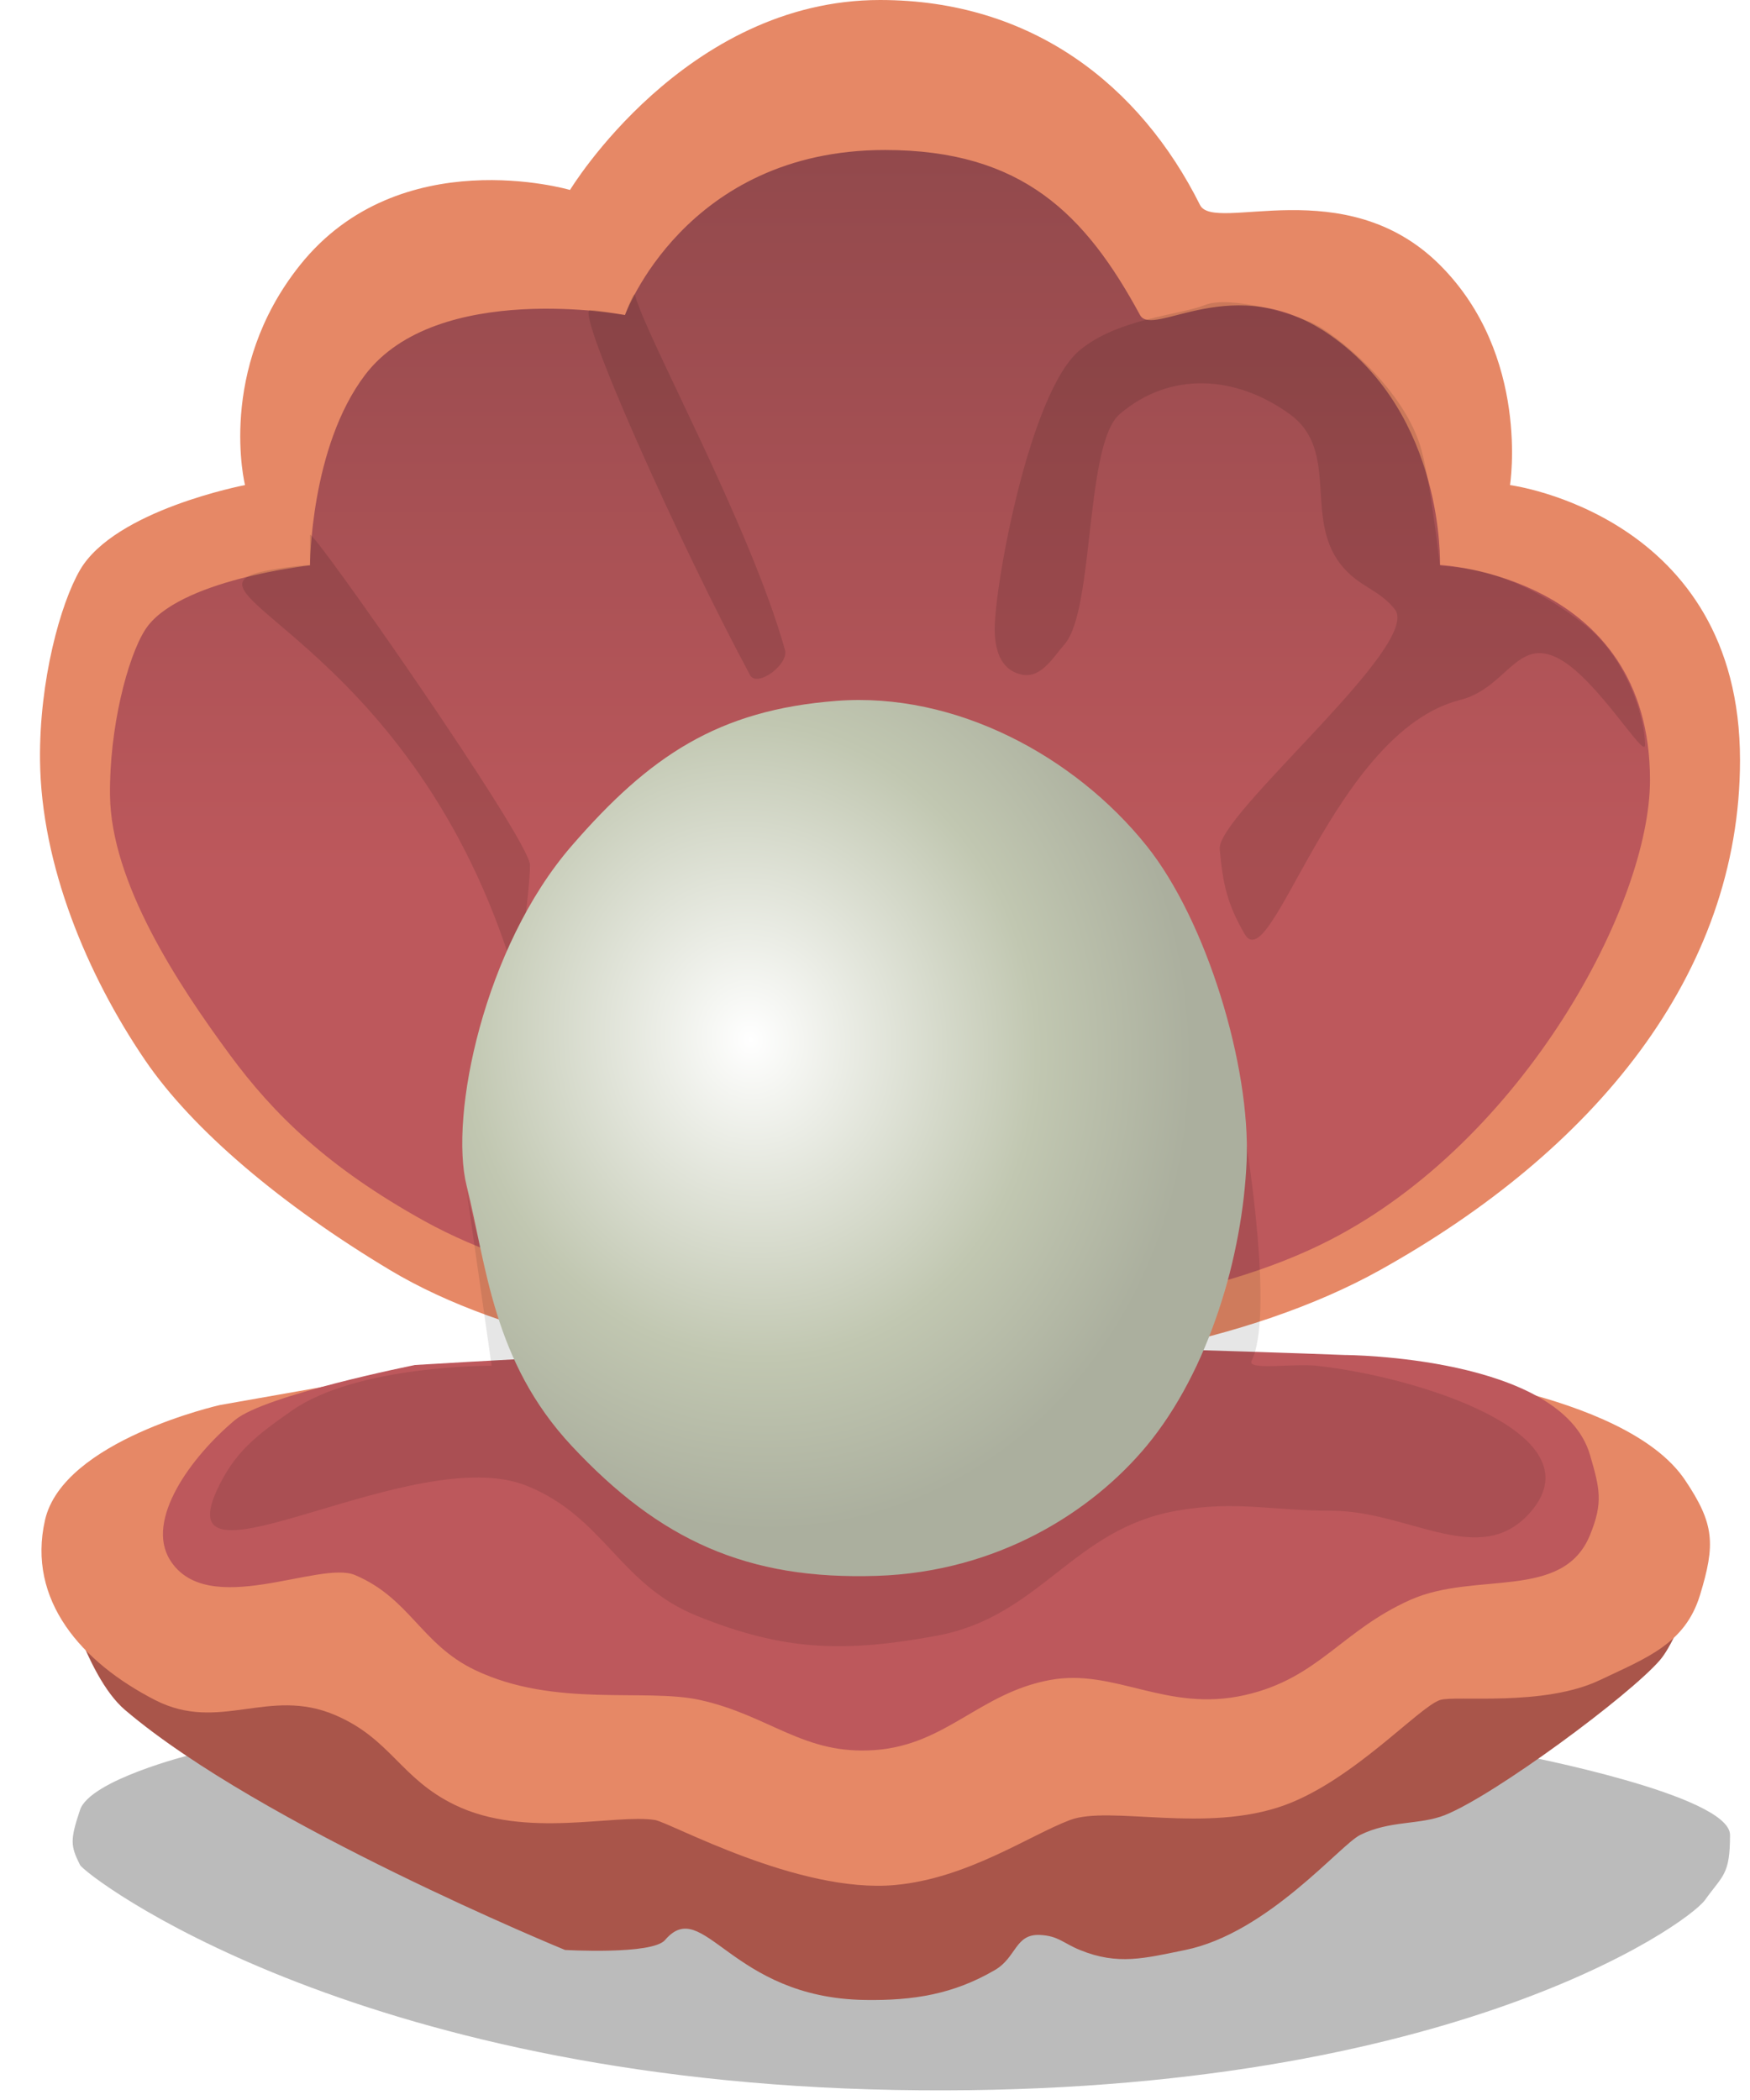<svg width="175" height="210" viewBox="0 0 175 210" fill="none" xmlns="http://www.w3.org/2000/svg">
<path d="M88.002 0C103.173 -0 114.002 8.5 120.002 20.5C121.43 23.355 134.502 17.009 144.002 26.509C153.057 35.564 151.002 48.508 151.002 48.508C151.002 48.508 174.002 51.508 174.002 76.008C174.002 97.508 159.298 115.141 138.002 127.008C112.002 141.496 62.002 140.801 39.002 127.008C28.195 120.527 19.256 112.996 14.502 106.008C8.711 97.496 4.107 86.496 4.002 76.008C3.922 68.043 6.052 60.346 8.002 56.996C11.493 50.999 24.439 48.52 24.502 48.508C24.502 48.508 21.62 36.996 30.002 26.509C39.983 14.021 56.937 18.977 57.002 18.996C57.002 18.996 68.502 0 88.002 0ZM88.002 15.496C68.002 15.496 62.502 31.996 62.502 31.996C62.431 31.985 44.195 29.015 37.002 38.496C31.526 45.714 31.502 58.496 31.502 58.496C31.443 58.499 19.291 59.114 16.128 64.126C14.361 66.925 12.432 73.357 12.504 80.013C12.599 88.777 18.756 98.383 24.002 105.496C28.309 111.336 34.42 117.216 44.21 122.632C65.045 134.158 110.338 134.739 133.891 122.632C153.182 112.715 164.002 90.496 164.002 77.996C164.002 57.523 142.502 57.032 142.502 57.032C142.506 56.994 143.987 42.486 132.502 34.496C122.891 27.81 114.295 34.382 113.002 31.996C107.567 21.968 101.745 15.496 88.002 15.496Z" fill="#E68866"/>
<path d="M8.002 180.996C9.002 177.996 19.002 175.496 19.002 175.496C19.002 175.496 52.002 193.496 59.502 193.496C67.002 193.496 67.002 189.996 69.502 190.496C72.002 190.996 77.502 197.496 86.002 197.496C94.502 197.496 100.502 193.496 100.502 193.496C100.502 193.496 102.002 191.496 104.002 191.996C106.002 192.496 108.759 193.055 112.002 193.496C123.078 195.002 133.964 182.996 136.002 181.996C138.04 180.996 141.848 179.759 144.502 178.996C149.814 177.47 152.002 175.496 152.002 175.496C152.002 175.496 173.002 179.496 173.002 183.496C173.002 187.496 172.292 187.496 170.502 189.996C168.712 192.496 144.002 209.996 89.502 208.996C35.002 207.996 8.502 187.496 8.002 186.496C7.041 184.575 7.002 183.996 8.002 180.996Z" fill="#1D1C1C" fill-opacity="0.3"/>
<path d="M66.502 194.004C65.216 195.504 56.502 194.996 56.502 194.996C56.502 194.996 26.002 182.496 12.502 170.996C8.421 167.519 6.002 157.496 6.002 157.496C6.002 157.496 11.826 163.726 17.002 165.496C23.099 167.581 33.502 166.504 33.502 166.504C33.502 166.504 40.351 173.626 46.002 176.004C53.221 179.043 66.002 177.504 66.002 177.504C66.002 177.504 72.502 183.132 86.002 183.496C99.502 183.86 106.002 177.504 106.002 177.504C106.002 177.504 121.316 178.924 129.002 176.004C135.179 173.658 143.502 166.004 143.502 166.004C143.502 166.004 154.689 166.642 161.002 162.996C165.307 160.511 170.002 155.496 170.502 155.004C170.859 154.654 168.145 163.504 166.002 166.004C163.002 169.504 149.502 179.504 144.502 181.504C141.958 182.522 138.992 182.01 136.002 183.504C134.002 184.504 126.733 193.333 118.502 195.004C114.484 195.82 111.798 196.555 108.002 195.004C106.297 194.308 105.842 193.586 104.002 193.496C101.505 193.374 101.661 195.734 99.502 196.996C95.332 199.434 91.332 200.068 86.502 199.996C73.002 199.795 70.359 189.504 66.502 194.004Z" fill="#A9554A"/>
<g filter="url(#filter0_d_357_6216)">
<path d="M168.502 144.002C162.473 135.03 140.002 133.002 140.002 133.002C140.002 133.002 109.227 131.905 89.502 132.002C69.772 132.1 39.002 133.502 39.002 133.502L22.002 136.502C22.002 136.502 6.319 140.029 4.502 148.002C2.672 156.035 8.174 162.239 15.502 166.002C21.929 169.302 26.857 164.667 33.502 167.502C39.096 169.889 40.028 173.852 45.502 176.502C52.552 179.915 61.502 177.359 65.502 178.002C67.002 178.244 79.832 185.386 89.502 184.502C96.762 183.839 103.002 179.502 107.002 178.002C111.002 176.502 120.6 179.4 128.502 176.502C135.367 173.985 141.881 166.709 144.002 166.002C145.502 165.502 154.318 166.713 160.002 164.002C164.628 161.796 168.509 160.405 170.002 155.502C171.55 150.421 171.465 148.411 168.502 144.002Z" fill="#E68866"/>
</g>
<path d="M35.502 157.506C31.954 156 20.737 161.984 17.002 156C14.502 151.995 19.095 145.682 23.502 142C26.502 139.495 41.502 136.5 41.502 136.5C41.502 136.5 74.512 134.453 92.502 134.497C109.713 134.539 134.502 135.5 134.502 135.5C134.502 135.5 156.123 135.598 159.002 145.5C159.984 148.875 160.33 150.246 159.002 153.5C156.296 160.133 147.539 157.068 141.002 160C134.127 163.084 131.849 167.836 124.502 169.506C116.638 171.293 111.502 166.8 105.002 168C97.96 169.3 94.644 174.48 87.502 175.006C80.358 175.532 76.997 171.548 70.002 170C64.502 168.783 55.48 170.816 47.502 167.006C42.109 164.43 41.004 159.841 35.502 157.506Z" fill="#BD585C"/>
<path d="M42.5 122.136C63.335 133.662 109.447 136.107 133 124C152.291 114.083 165 90.5 165 78C165 57.527 144 56.5 144 56.5C144 56.5 144.5 41.5 133 33.5C123.389 26.814 115.293 33.886 114 31.5C108.565 21.472 102.243 15 88.5 15C68.5 15 62.5 31.5 62.5 31.5C62.5 31.5 43.707 28 36.5 37.5C31.024 44.718 31 56.536 31 56.536C31 56.536 17.671 57.976 14.5 63C12.733 65.799 10.928 72.844 11 79.5C11.095 88.265 17.755 98.387 23 105.5C27.307 111.34 32.71 116.72 42.5 122.136Z" fill="url(#paint0_linear_357_6216)"/>
<g filter="url(#filter1_f_357_6216)">
<path d="M27 57.001C16 59.001 40.5 63.501 51 96C51.816 98.528 53 89 53 86.5C53 84.001 31 52.501 31 53.501L31 56.501C31 56.501 29.305 56.581 27 57.001Z" fill="black" fill-opacity="0.12"/>
<path d="M78.5 65.001C78.901 66.433 75.705 68.81 75 67.501C68 54.502 57.482 31.001 59 31.001C60 31.001 62 31.501 62.5 31.501C62.5 31.501 63.376 29.004 63.5 29.501C64.5 33.5 75 52.502 78.5 65.001Z" fill="black" fill-opacity="0.12"/>
<path d="M111.97 41.412C108.47 44.412 109.47 60.912 106.47 64.412C105.095 66.015 104.008 67.964 101.97 67.412C100.029 66.886 99.47 64.922 99.47 62.912C99.47 58.412 103 39.114 108 35C111.844 31.837 118 31.501 120.5 30.5C123 29.499 129.47 31.413 131.47 32.415C133.47 33.416 139.987 38.415 141.97 44.412C142.963 47.415 143.918 56.088 144 56.5C144.082 56.912 150 55.821 158.5 62.5C162.5 65.643 164.5 71.5 164.5 74.5C164.5 76 159.769 68.001 155.97 65.912C151.693 63.559 150.732 68.799 146 70C133.348 73.21 127.149 98 124.47 93.412C122.725 90.424 122.275 88.358 121.97 84.912C121.664 81.465 142.334 64.412 139.47 60.912C137.886 58.977 136.162 58.753 134.47 56.912C130.124 52.182 134.173 45.178 128.97 41.412C123.592 37.519 117.01 37.091 111.97 41.412Z" fill="black" fill-opacity="0.12"/>
</g>
<path d="M29.164 141.076C25.66 143.538 23.442 145.18 21.664 149.076C16.638 160.091 41.429 144.063 52.664 148.576C60.419 151.691 61.919 158.435 69.664 161.576C78.38 165.111 84.414 165.275 93.664 163.576C104.058 161.667 107.256 152.902 117.664 151.076C123.626 150.03 127.111 151.076 133.164 151.076C140.975 151.076 148.154 157.068 153.164 151.076C159.661 143.307 141.732 137.669 131.664 136.576C129.335 136.323 124.664 137.076 125.164 136.076C127.414 131.576 124.664 114.576 124.664 114.576C124.664 114.576 124.188 122.164 123.164 126.576C122.187 130.787 119.664 136.576 119.664 136.576C119.664 136.576 115.664 144.076 113.664 145.576C112.664 146.326 109.164 152.076 94.164 156.576C91.186 157.47 79.692 158.84 72.164 155.076C64.164 151.076 59.88 148.13 54.664 140.576C49.542 133.157 46.664 119.076 46.664 119.076L49.164 136.576C49.164 136.576 35.715 136.475 29.164 141.076Z" fill="black" fill-opacity="0.1"/>
<path d="M57.164 144.586C65.998 154.053 74.723 157.998 87.664 157.586C99.714 157.204 109.164 151.215 114.664 144.586C120.895 137.076 124.268 125.576 124.664 116.094C125.06 106.611 120.661 92.076 114.664 84.586C107.467 75.597 95.521 69.175 83.664 70.086C71.807 70.998 64.95 75.598 57.164 84.586C48.392 94.715 44.914 111.586 46.664 118.586C48.664 126.586 49.273 136.129 57.164 144.586Z" fill="url(#paint1_radial_357_6216)"/>
<defs>
<filter id="filter0_d_357_6216" x="0.148" y="131.996" width="174.849" height="60.582" filterUnits="userSpaceOnUse" color-interpolation-filters="sRGB">
<feFlood flood-opacity="0" result="BackgroundImageFix"/>
<feColorMatrix in="SourceAlpha" type="matrix" values="0 0 0 0 0 0 0 0 0 0 0 0 0 0 0 0 0 0 127 0" result="hardAlpha"/>
<feOffset dy="4"/>
<feGaussianBlur stdDeviation="2"/>
<feComposite in2="hardAlpha" operator="out"/>
<feColorMatrix type="matrix" values="0 0 0 0 0 0 0 0 0 0 0 0 0 0 0 0 0 0 0.25 0"/>
<feBlend mode="normal" in2="BackgroundImageFix" result="effect1_dropShadow_357_6216"/>
<feBlend mode="normal" in="SourceGraphic" in2="effect1_dropShadow_357_6216" result="shape"/>
</filter>
<filter id="filter1_f_357_6216" x="20.221" y="25.436" width="148.279" height="74.988" filterUnits="userSpaceOnUse" color-interpolation-filters="sRGB">
<feFlood flood-opacity="0" result="BackgroundImageFix"/>
<feBlend mode="normal" in="SourceGraphic" in2="BackgroundImageFix" result="shape"/>
<feGaussianBlur stdDeviation="2" result="effect1_foregroundBlur_357_6216"/>
</filter>
<linearGradient id="paint0_linear_357_6216" x1="87.999" y1="15" x2="88" y2="87.5" gradientUnits="userSpaceOnUse">
<stop stop-color="#92494C"/>
<stop offset="1" stop-color="#BD585C"/>
</linearGradient>
<radialGradient id="paint1_radial_357_6216" cx="0" cy="0" r="1" gradientUnits="userSpaceOnUse" gradientTransform="translate(75 104) rotate(-102.339) scale(49.135 44.003)">
<stop stop-color="white"/>
<stop offset="0.649" stop-color="#C1C7B1"/>
<stop offset="1" stop-color="#ABAF9E"/>
</radialGradient>
</defs>
</svg>

